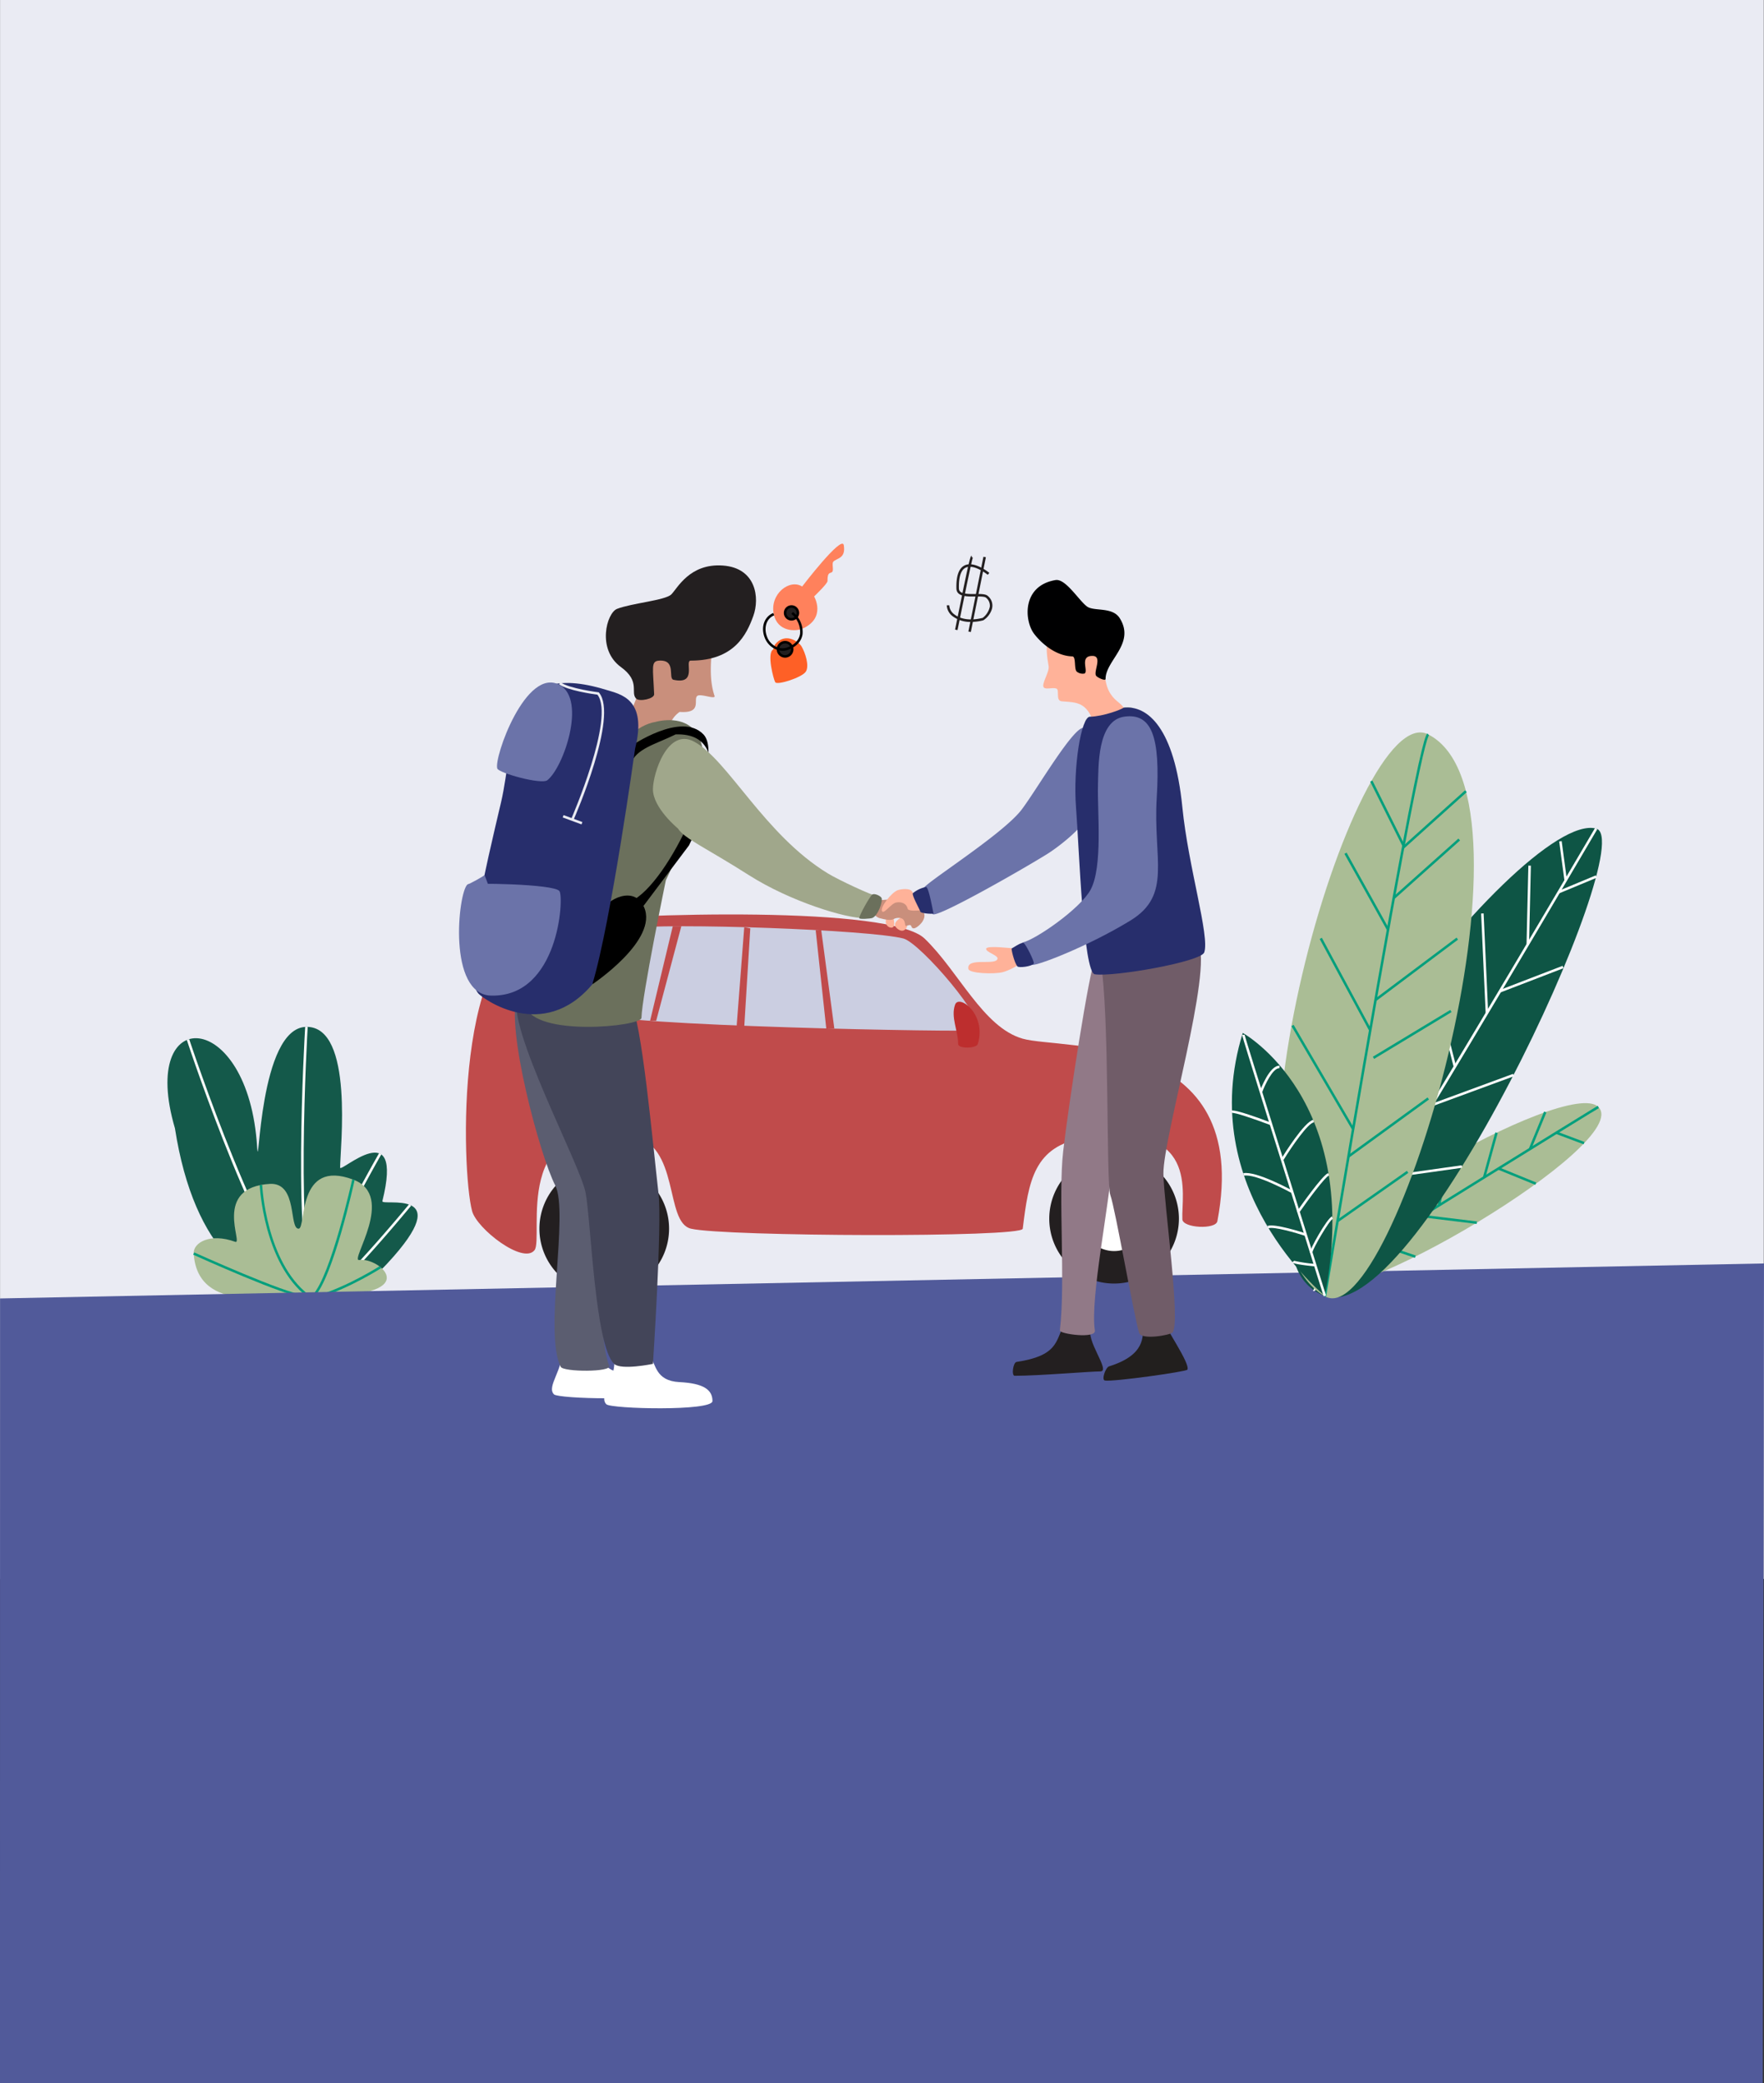 <svg xmlns="http://www.w3.org/2000/svg" width="568.072" height="670.62" viewBox="0 0 568.072 670.62">
  <rect x="0" y="0" width="568.072" height="670.62" fill="#333333" stroke="none"/>
  <g id="Illustration" transform="translate(0.019 36)">
    <rect id="Rectangle_374" data-name="Rectangle 374" width="567.991" height="508.282" transform="translate(0 -36)" fill="#eaebf3"/>
    <path id="Path_118" data-name="Path 118" d="M358.831,2461.551c-17.106-2.2-36.039-14.112-42.354-54.45-11.849-40.337,23.7-38.824,26.471,6.051.644,10.438.5-38.564,15.882-38.694s10.841,39.2,10.841,45.309c0,1.909,20.672-17.707,13.614,10.783-.455,1.837,24.681-4.792,1.55,20.112C380.038,2455.819,371.671,2463.206,358.831,2461.551Z" transform="translate(-260.163 -2079.894)" fill="#14594a"/>
    <path id="Path_119" data-name="Path 119" d="M400.718,2487.787c-15.093-8.9-38.826-80.348-39.828-83.384l.764-.253c.245.741,24.64,74.2,39.473,82.939Z" transform="translate(-300.752 -2105.633)" fill="#fff"/>
    <path id="Path_120" data-name="Path 120" d="M641.952,2461.812c-7.8-11.842-3.529-84.494-3.343-87.582l.8.049c-.045.754-4.441,75.471,3.211,87.089Z" transform="translate(-540.343 -2079.697)" fill="#fff"/>
    <path id="Path_121" data-name="Path 121" d="M672.529,2726.9h-.037a1.41,1.41,0,0,1-1.245-.744c-2.906-5.217,17.972-42.053,20.369-46.236l.7.4c-6.433,11.257-22.632,41.367-20.361,45.445a.611.611,0,0,0,.57.33h.027c3.062,0,18.852-17.778,28.747-29.766l.622.512C699.37,2699.925,676.976,2726.9,672.529,2726.9Z" transform="translate(-569.552 -2344.69)" fill="#fff"/>
    <path id="Path_122" data-name="Path 122" d="M414.386,2772.746c-9.808-.255-35.545,6.3-36.808-13.613-.22-3.462,5.223-6.741,13.361-3.782,2.773,1.008-7.563-17.647,11.345-18.655,8.824-.252,5.906,14.437,9.075,14.437,2.521,0-.756-22.757,17.648-15.777,13.9,5.273-1.373,26.389,1.889,25.859C437.45,2760.151,453.462,2773.764,414.386,2772.746Z" transform="translate(-315.213 -2391.594)" fill="#aabd95"/>
    <path id="Path_123" data-name="Path 123" d="M411.836,2934.258c-5.317-.046-34.229-13.1-35.456-13.656l.331-.732c.3.133,29.983,13.539,35.131,13.579Z" transform="translate(-314.18 -2552.696)" fill="#029f7c"/>
    <path id="Path_124" data-name="Path 124" d="M552.56,2792.669c-14.1-10.829-15.3-35.745-15.31-36l.8-.033c.011.247,1.2,24.792,15,35.39Z" transform="translate(-453.634 -2411.197)" fill="#029f7c"/>
    <path id="Path_125" data-name="Path 125" d="M665.76,2781.156l-.581-.557c5.9-6.148,12.686-36.887,12.755-37.2l.787.173C678.441,2744.843,671.812,2774.84,665.76,2781.156Z" transform="translate(-564.532 -2399.72)" fill="#029f7c"/>
    <path id="Path_126" data-name="Path 126" d="M683.732,2962.953l-.242-.767c9.416-2.975,19.089-9.127,19.187-9.186l.434.677C703.013,2953.737,693.252,2959.947,683.732,2962.953Z" transform="translate(-580.405 -2581.416)" fill="#029f7c"/>
    <path id="Path_127" data-name="Path 127" d="M0,2795.726l568.05-11.265-.395,263.9-567.678,0Z" transform="translate(0 -2413.735)" fill="#515a9a"/>
    <path id="Path_128" data-name="Path 128" d="M3082.183,2616.893c-9.515-14.532,81.829-66.6,91.69-56.743C3185.459,2571.736,3089.637,2628.276,3082.183,2616.893Z" transform="translate(-2659.161 -2239.796)" fill="#aabd95"/>
    <path id="Path_129" data-name="Path 129" d="M3085.535,2622.876l-.425-.684c.533-.328,52.892-32.868,78.127-48.446,13.193-8.145,13.49-8.271,13.617-8.326l.318.74c-.224.106-2.753,1.63-13.511,8.271C3138.426,2590.006,3086.061,2622.546,3085.535,2622.876Z" transform="translate(-2662.3 -2245.434)" fill="#029f7c"/>
    <rect id="Rectangle_375" data-name="Rectangle 375" width="0.804" height="9.591" transform="translate(500.983 328.998) rotate(-69.42)" fill="#029f7c"/>
    <rect id="Rectangle_376" data-name="Rectangle 376" width="12.796" height="0.804" transform="translate(492.351 333.655) rotate(-67.6)" fill="#029f7c"/>
    <rect id="Rectangle_377" data-name="Rectangle 377" width="0.805" height="13.024" transform="translate(482.349 340.505) rotate(-67.84)" fill="#029f7c"/>
    <path id="Path_130" data-name="Path 130" d="M3212.266,2482.2l-.776-.216,3.976-14.367.776.215Z" transform="translate(-2733.947 -2139.076)" fill="#029f7c"/>
    <rect id="Rectangle_378" data-name="Rectangle 378" width="0.805" height="17.818" transform="translate(457.84 355.852) rotate(-83.07)" fill="#029f7c"/>
    <rect id="Rectangle_379" data-name="Rectangle 379" width="15.841" height="0.805" transform="translate(462.952 352.014) rotate(-77.59)" fill="#029f7c"/>
    <rect id="Rectangle_380" data-name="Rectangle 380" width="0.805" height="12.941" transform="translate(443.376 364.789) rotate(-71.37)" fill="#029f7c"/>
    <path id="Path_131" data-name="Path 131" d="M3266.637,2773.905l-.425-.685.212.342-.3-.259c.418-.666,3.079-10.364,4.66-16.324l.779.206C3267.228,2773.54,3266.8,2773.8,3266.637,2773.905Z" transform="translate(-2819.212 -2411.491)" fill="#fff"/>
    <path id="Path_132" data-name="Path 132" d="M3044.1,2043.716c-42.126-19.491,63.823-156.662,88.168-150.169C3146.763,1897.407,3073.088,2057.127,3044.1,2043.716Z" transform="translate(-2618.262 -1662.813)" fill="#0e5545"/>
    <path id="Path_133" data-name="Path 133" d="M3085.266,2042.563a.507.507,0,0,1-.266-.072l.416-.691a.267.267,0,0,0-.216-.033c3.887-1.6,66.764-107.582,90.661-148.287l.7.407c-8.864,15.1-86.73,147.534-91.148,148.656A.578.578,0,0,1,3085.266,2042.563Z" transform="translate(-2662.204 -1662.948)" fill="#fff"/>
    <rect id="Rectangle_381" data-name="Rectangle 381" width="13.075" height="0.805" transform="matrix(0.923, -0.384, 0.384, 0.923, 501.784, 250.834)" fill="#fff"/>
    <rect id="Rectangle_382" data-name="Rectangle 382" width="0.804" height="12.698" transform="matrix(0.991, -0.133, 0.133, 0.991, 502.099, 234.874)" fill="#fff"/>
    <rect id="Rectangle_383" data-name="Rectangle 383" width="25.315" height="0.805" transform="translate(491.581 267.971) rotate(-88.66)" fill="#fff"/>
    <rect id="Rectangle_384" data-name="Rectangle 384" width="21.769" height="0.805" transform="matrix(0.933, -0.359, 0.359, 0.933, 482.883, 282.736)" fill="#fff"/>
    <rect id="Rectangle_385" data-name="Rectangle 385" width="0.804" height="32.116" transform="translate(476.956 258.078) rotate(-2.61)" fill="#fff"/>
    <rect id="Rectangle_386" data-name="Rectangle 386" width="28.054" height="0.805" transform="matrix(0.938, -0.345, 0.345, 0.938, 460.924, 319.375)" fill="#fff"/>
    <rect id="Rectangle_387" data-name="Rectangle 387" width="24.014" height="0.805" transform="matrix(0.99, -0.139, 0.139, 0.99, 446.937, 342.468)" fill="#fff"/>
    <path id="Path_134" data-name="Path 134" d="M2955.94,2310.666l-10.63-28.959.757-.277,10.629,28.959Z" transform="translate(-2503.203 -1977.673)" fill="#fff"/>
    <rect id="Rectangle_388" data-name="Rectangle 388" width="0.805" height="30.574" transform="translate(460.568 277.844) rotate(-14.3)" fill="#fff"/>
    <path id="Path_135" data-name="Path 135" d="M3015.682,1844.046c-39.923-22.717,9.348-193.171,33.282-180.885C3088.687,1683.547,3037.69,1856.572,3015.682,1844.046Z" transform="translate(-2589.037 -1462.743)" fill="#aabd95"/>
    <path id="Path_136" data-name="Path 136" d="M3111.688,1846.223l-.8-.133c.149-.9,15.1-90.838,24.963-143.257,6.882-36.571,8.028-37.517,8.459-37.872l.513.622c-.521.5-2.279,6.039-8.181,37.4C3126.786,1755.393,3111.836,1845.321,3111.688,1846.223Z" transform="translate(-2684.647 -1464.851)" fill="#029f7c"/>
    <rect id="Rectangle_389" data-name="Rectangle 389" width="27.208" height="0.805" transform="matrix(0.744, -0.668, 0.668, 0.744, 451.553, 236.581)" fill="#029f7c"/>
    <rect id="Rectangle_390" data-name="Rectangle 390" width="0.805" height="23.183" transform="matrix(0.894, -0.447, 0.447, 0.894, 441.23, 215.624)" fill="#029f7c"/>
    <rect id="Rectangle_391" data-name="Rectangle 391" width="32.76" height="0.804" transform="matrix(0.8, -0.6, 0.6, 0.8, 442.835, 285.489)" fill="#029f7c"/>
    <rect id="Rectangle_392" data-name="Rectangle 392" width="0.805" height="33.551" transform="translate(424.963 266.27) rotate(-28.35)" fill="#029f7c"/>
    <rect id="Rectangle_393" data-name="Rectangle 393" width="29.133" height="0.809" transform="matrix(0.856, -0.517, 0.517, 0.856, 442.085, 304.18)" fill="#029f7c"/>
    <rect id="Rectangle_394" data-name="Rectangle 394" width="0.805" height="38.637" transform="translate(415.877 294.322) rotate(-30.34)" fill="#029f7c"/>
    <rect id="Rectangle_395" data-name="Rectangle 395" width="31.778" height="0.805" transform="matrix(0.809, -0.588, 0.588, 0.809, 433.991, 335.971)" fill="#029f7c"/>
    <rect id="Rectangle_396" data-name="Rectangle 396" width="27.583" height="0.805" transform="translate(430.477 356.754) rotate(-35.06)" fill="#029f7c"/>
    <rect id="Rectangle_397" data-name="Rectangle 397" width="0.804" height="28.137" transform="translate(432.928 238.869) rotate(-29.15)" fill="#029f7c"/>
    <rect id="Rectangle_398" data-name="Rectangle 398" width="28.214" height="0.805" transform="matrix(0.746, -0.666, 0.666, 0.746, 448.585, 252.744)" fill="#029f7c"/>
    <path id="Path_137" data-name="Path 137" d="M2918.887,2473.8s-42.114-34.269-26.424-84.639C2892.462,2389.16,2931.272,2410.628,2918.887,2473.8Z" transform="translate(-2492.263 -2092.639)" fill="#0e5545"/>
    <path id="Path_138" data-name="Path 138" d="M2939.81,2477.57c-12.007-38.167-26.309-83.753-26.27-84.176l.8.072-.4-.036.4-.059c.241,1.2,17.269,55.441,26.24,83.958Z" transform="translate(-2513.57 -2096.288)" fill="#fff"/>
    <path id="Path_139" data-name="Path 139" d="M2957.136,2476.892l-.757-.277c.317-.864,3.2-8.452,6.378-8.316l-.032.8h-.049C2960.477,2469.1,2957.935,2474.713,2957.136,2476.892Z" transform="translate(-2550.707 -2161.24)" fill="#fff"/>
    <path id="Path_140" data-name="Path 140" d="M2900.327,2581.432c-5.45-2.07-11.53-4.1-12.28-3.9l-.308-.743c1.112-.487,9.372,2.56,12.872,3.889Z" transform="translate(-2491.205 -2255.244)" fill="#fff"/>
    <path id="Path_141" data-name="Path 141" d="M3008.626,2612.359l-.686-.422c.763-1.242,7.537-12.156,10.408-12.647l.133.8C3016.582,2600.407,3011.543,2607.6,3008.626,2612.359Z" transform="translate(-2595.403 -2274.794)" fill="#fff"/>
    <path id="Path_142" data-name="Path 142" d="M2932.242,2734.259c-.115-.063-11.51-6.326-15.379-5.578l-.153-.791c4.166-.787,15.443,5.4,15.922,5.665Z" transform="translate(-2516.318 -2386.214)" fill="#fff"/>
    <path id="Path_143" data-name="Path 143" d="M3046.726,2740.856l-.666-.461c.83-1.2,8.165-11.669,10.079-12.4l.289.752C3055.166,2729.23,3049.806,2736.432,3046.726,2740.856Z" transform="translate(-2628.448 -2386.361)" fill="#fff"/>
    <path id="Path_144" data-name="Path 144" d="M2987.135,2858.042c-2.728-.9-10.177-3.1-11.873-2.438l-.292-.749c2.271-.884,11.386,2.083,12.418,2.425Z" transform="translate(-2566.822 -2496.194)" fill="#fff"/>
    <path id="Path_145" data-name="Path 145" d="M3077.792,2844.637c-.267-.852,5.552-11.183,7.09-11.687l.253.764c-1.065.354-6.413,9.536-6.562,10.783l-.242-.029Z" transform="translate(-2655.948 -2477.347)" fill="#fff"/>
    <path id="Path_146" data-name="Path 146" d="M3042.183,2941.92c-4.557-.46-7.035-.9-7.363-1.3l.626-.506a47.078,47.078,0,0,0,6.819,1.011Z" transform="translate(-2618.704 -2570.241)" fill="#fff"/>
    <path id="Path_147" data-name="Path 147" d="M1058.13,2210.7c-3.654,4.677-18.586-6.882-20.11-12.619-3.433-12.923-5.89-89.729,23.822-92.854s110.915-5.374,121.887,5.139,18.854,28.631,31.62,32.253,74.275-2.234,62.688,58.742c-.533,2.772-11.132,2.229-11.272-.59-.4-8.121,5.849-32.024-31.505-26.211-16.327,2.543-18.039,13.935-19.9,29.229-.355,2.906-95.935,2.53-106.805,0-8.743-2.037-3.277-27.124-19.458-30.179C1050.195,2166.266,1061.262,2206.692,1058.13,2210.7Z" transform="translate(-886.016 -1844.246)" fill="#c04b4b"/>
    <path id="Path_148" data-name="Path 148" d="M1438.913,2135.11c5.476,1.406,27.72,27.357,23.422,29.528-1.464.743-118.7-1.379-122.313-5.516-5.026-5.747,1.608-26.32,9.186-27.278C1364.024,2129.971,1427.934,2132.291,1438.913,2135.11Z" transform="translate(-1148.014 -1868.993)" fill="#cbcee1"/>
    <circle id="Ellipse_73" data-name="Ellipse 73" cx="19.671" cy="19.671" r="19.671" transform="translate(339.086 336.649)" fill="#231f20"/>
    <path id="Path_149" data-name="Path 149" d="M2468.048,2723.259a20.879,20.879,0,1,1,20.878-20.88A20.9,20.9,0,0,1,2468.048,2723.259Zm0-39.342a18.462,18.462,0,1,0,18.463,18.461A18.484,18.484,0,0,0,2468.048,2683.916Z" transform="translate(-2109.288 -2346.06)" fill="#231f20"/>
    <circle id="Ellipse_74" data-name="Ellipse 74" cx="11.22" cy="11.22" r="11.22" transform="translate(347.537 345.1)" fill="#fff"/>
    <path id="Path_150" data-name="Path 150" d="M2525.7,2772.051a12.026,12.026,0,1,1,12.026-12.026A12.025,12.025,0,0,1,2525.7,2772.051Zm0-22.44a10.415,10.415,0,1,0,10.415,10.415,10.415,10.415,0,0,0-10.415-10.415Z" transform="translate(-2166.934 -2403.707)" fill="#231f20"/>
    <circle id="Ellipse_75" data-name="Ellipse 75" cx="19.671" cy="19.671" r="19.671" transform="translate(174.898 339.869)" fill="#231f20"/>
    <path id="Path_151" data-name="Path 151" d="M1234.729,2747.457a20.879,20.879,0,1,1,20.879-20.879A20.9,20.9,0,0,1,1234.729,2747.457Zm0-39.342a18.463,18.463,0,1,0,18.464,18.464A18.485,18.485,0,0,0,1234.729,2708.115Z" transform="translate(-1040.159 -2367.038)" fill="#231f20"/>
    <circle id="Ellipse_76" data-name="Ellipse 76" cx="11.22" cy="11.22" r="11.22" transform="translate(183.349 348.32)" fill="#fff"/>
    <path id="Path_152" data-name="Path 152" d="M1292.376,2796.251a12.026,12.026,0,1,1,12.026-12.026A12.026,12.026,0,0,1,1292.376,2796.251Zm0-22.441a10.415,10.415,0,1,0,10.415,10.415A10.415,10.415,0,0,0,1292.376,2773.811Z" transform="translate(-1097.805 -2424.685)" fill="#231f20"/>
    <path id="Path_153" data-name="Path 153" d="M1597.37,1978.349l3.409,31.665h2.595l-4.214-31.665Z" transform="translate(-1334.714 -1714.942)" fill="#c04b4b"/>
    <path id="Path_154" data-name="Path 154" d="M1408.761,1971.34l-2.431,31.641,2.431.443,1.941-31.706Z" transform="translate(-1169.106 -1708.865)" fill="#c04b4b"/>
    <path id="Path_155" data-name="Path 155" d="M1196.81,1999.548l7.307-30.448h2.754l-8.1,30.448Z" transform="translate(-987.48 -1706.924)" fill="#c04b4b"/>
    <path id="Path_156" data-name="Path 156" d="M2216.364,2314.655c1.238-3.44,10.239,3.1,7.312,12.668-.464,1.515-6.348,1.584-6.338,0C2217.361,2323.041,2214.9,2318.708,2216.364,2314.655Z" transform="translate(-1908.807 -2027.248)" fill="#bd2e2e"/>
    <path id="Path_157" data-name="Path 157" d="M2207.086,1274.488a9.443,9.443,0,0,1-5.851-1.763,4.671,4.671,0,0,1-1.985-3.595h.8a3.884,3.884,0,0,0,1.673,2.956c2.11,1.636,5.428,2.036,9.1,1.094a6.192,6.192,0,0,0,2.286-3.554,3.264,3.264,0,0,0-1.2-2.92c-.471-.434-2-.418-3.481-.4-2.68.022-6.013.059-6.077-2.579-.1-4.033.788-6.531,2.633-7.431,3.145-1.526,7.776,2.242,7.972,2.4l-.512.622c-.044-.036-4.427-3.6-7.108-2.3-1.536.748-2.263,3-2.18,6.687.041,1.711,2.2,1.824,5.264,1.792,1.789-.019,3.329-.032,4.035.618a4.018,4.018,0,0,1,1.359,4.1,6.6,6.6,0,0,1-2.8,3.75A15.942,15.942,0,0,1,2207.086,1274.488Z" transform="translate(-1894.373 -1110.278)" fill="#231f20"/>
    <path id="Path_158" data-name="Path 158" d="M2220.109,1259.266l-.79-.158c4.772-23.767,4.926-23.767,5.368-23.767v.4l.344.2C2224.708,1236.679,2221.911,1250.294,2220.109,1259.266Z" transform="translate(-1911.771 -1092.427)" fill="#231f20"/>
    <rect id="Rectangle_399" data-name="Rectangle 399" width="24.55" height="0.805" transform="translate(311.837 167.298) rotate(-78.62)" fill="#231f20"/>
    <path id="Path_159" data-name="Path 159" d="M1792.6,1223.116s3.924,6.743-3.613,10.261c-2.375,1.109-8.264,1.065-9.412-4.618-1.323-6.539,5.151-11.449,9.146-8.88,0,0,12.838-16.793,13.409-13.319.724,4.4-2.328,4.148-3.375,5.325-.548.619.208,2.681-.355,3.286s-1.572-.21-1.51,2.929c.019.965-5.087,5.622-4.289,5.012" transform="translate(-1530.42 -1067.067)" fill="#ff815c"/>
    <circle id="Ellipse_77" data-name="Ellipse 77" cx="2.064" cy="2.064" r="2.064" transform="translate(252.809 159.245)" fill="#231f20"/>
    <path id="Path_160" data-name="Path 160" d="M1807.586,1359.891a2.465,2.465,0,1,1,2.465-2.466A2.466,2.466,0,0,1,1807.586,1359.891Zm0-4.127a1.66,1.66,0,1,0,1.66,1.66,1.66,1.66,0,0,0-1.66-1.66Z" transform="translate(-1552.713 -1196.121)"/>
    <path id="Path_161" data-name="Path 161" d="M1773.476,1438.458c-2.163,1.157.144,9.737.655,10.55.631,1.007,8.464-1.477,9.8-3.355,1.313-1.851-.176-6.234-1.331-8.186-.948-1.6-5.377-4.7-8.6-.533" transform="translate(-1524.493 -1265.377)" fill="#fe6026"/>
    <circle id="Ellipse_78" data-name="Ellipse 78" cx="2.291" cy="2.291" r="2.291" transform="translate(250.518 170.729)" fill="#231f20"/>
    <path id="Path_162" data-name="Path 162" d="M1790.6,1446.629a2.695,2.695,0,1,1,2.695-2.694A2.694,2.694,0,0,1,1790.6,1446.629Zm0-4.583a1.889,1.889,0,1,0,1.889,1.889A1.889,1.889,0,0,0,1790.6,1442.045Z" transform="translate(-1537.794 -1270.914)"/>
    <path id="Path_163" data-name="Path 163" d="M1761.114,1383.74a5.689,5.689,0,0,1-2.231-.466,6.72,6.72,0,0,1-3.54-3.7c-1.351-3.393-.17-6.828,2.746-7.988l.3.748c-2.491.993-3.479,3.978-2.3,6.944a5.9,5.9,0,0,0,3.108,3.262,4.657,4.657,0,0,0,3.594.074c2.263-.918,3.622-2.4,3.918-4.295a7.42,7.42,0,0,0-2.8-6.438l.516-.618a8.243,8.243,0,0,1,3.081,7.181c-.24,1.524-1.2,3.614-4.412,4.917A5.283,5.283,0,0,1,1761.114,1383.74Z" transform="translate(-1509.08 -1210.251)"/>
    <path id="Path_164" data-name="Path 164" d="M2077.891,2111.237s-.879,2.558-3.159.741,1.281-3.642,1.581-3.848S2077.891,2111.237,2077.891,2111.237Z" transform="translate(-1785.774 -1849.014)" fill="#ffb299"/>
    <path id="Path_165" data-name="Path 165" d="M2535.852,1604.749a29.338,29.338,0,0,0,11.381-3.04,6.529,6.529,0,0,1,2.584.133c.87,1.014-15.648,6.57-15.118,4.212C2534.728,1605.9,2535.469,1604.779,2535.852,1604.749Z" transform="translate(-2185.153 -1409.96)" fill="#b4c49e"/>
    <path id="Path_166" data-name="Path 166" d="M1385.379,3160.49c1.981,2.452,1.689,7.925,9.484,8.314s10.666,2.468,10.65,6.1c-.012,3.34-32.634,2.53-34.166,1.04-2.7-2.616,3.508-8.7,2.468-14.939C1373.316,3158.01,1383.76,3158.493,1385.379,3160.49Z" transform="translate(-1176.094 -2759.883)" fill="#fff"/>
    <path id="Path_167" data-name="Path 167" d="M1258.424,3140.833c1.914,2.37,1.632,7.656,9.162,8.033s10.3,2.384,10.292,5.9c-.012,3.227-31.528,2.441-33.01,1-2.605-2.529,3.388-8.41,2.384-14.434C1246.771,3138.437,1256.861,3138.9,1258.424,3140.833Z" transform="translate(-1066.474 -2742.889)" fill="#fff"/>
    <path id="Path_168" data-name="Path 168" d="M1155.2,2284.371c-3.825,10.045,7.218,51.335,12.2,61.047,4.5,8.771-3.75,47.622,1.781,58.436.869,1.7,16.444,1.762,15.616-.325-3.612-9.1-3.251-41.865-3.7-55.781-.526-16.242-1.925-52.175-13.7-63.377C1164.747,2281.841,1156.5,2280.943,1155.2,2284.371Z" transform="translate(-988.628 -1999.853)" fill="#5b5d70"/>
    <path id="Path_169" data-name="Path 169" d="M1157.9,2266.715c-3.624,10.046,20.133,54,21.978,63.378,1.745,8.878,2.983,49.317,9.2,55.156,2.279,2.138,12.5,0,12.5,0s2.954-44.682,1.812-54.642c-1.769-15.415-5.5-56.744-8.992-61.41C1188.92,2261.867,1161,2258.106,1157.9,2266.715Z" transform="translate(-991.327 -1982.197)" fill="#434559"/>
    <path id="Path_170" data-name="Path 170" d="M2051.678,2100.875a2.618,2.618,0,0,0,0,.35,1.887,1.887,0,0,0,1.671,2.043c1.894.154.626-3.285.626-4.191s-1.612-.706-1.889,0a9.7,9.7,0,0,0-.416,1.937" transform="translate(-1766.44 -1840.649)" fill="#ffb299"/>
    <path id="Path_171" data-name="Path 171" d="M2195.032,1651.224c-3.054-1.422-15.253,19.683-20.267,26.3-6.124,8.072-32.149,24.269-31.552,25.418a28.767,28.767,0,0,1,2.9,8.134c.4,1.936,27.99-13.755,36.817-19.224,3.432-2.13,9.985-7.257,12.095-10.7C2198.938,1674.768,2201.813,1654.382,2195.032,1651.224Z" transform="translate(-1845.788 -1452.884)" fill="#6b73a9"/>
    <path id="Path_172" data-name="Path 172" d="M2435.837,1382.709c-2.058,2.1-2.8,4.81-1.557,11.657.355,1.964-2.551,5.952-1.508,6.923.735.686,2.57-.087,3.95.293,1.25.344-.34,3.927,1.783,4.127,4.874.451,8.9-.222,11.119,10.007.6,2.782,9.065-4.047,9.065-6.895,0-3.781-8.286-2.335-5.951-18.9C2453.374,1385.369,2448.182,1370.114,2435.837,1382.709Z" transform="translate(-2096.609 -1215.949)" fill="#ffb299"/>
    <path id="Path_173" data-name="Path 173" d="M2359.707,3107.832c7.743,0,24.58-1.43,27.547-1.41,3.595.025-5.109-10.337-2.877-14.1,0,0-7.926-2.708-8.927-.7-2.584,5.17-2,9.765-15.154,11.747C2359.18,3103.536,2358.58,3107.832,2359.707,3107.832Z" transform="translate(-2032.946 -2700.941)" fill="#231f20"/>
    <path id="Path_174" data-name="Path 174" d="M2472.793,2291.411c-.133,1.1,11.716,2.783,11.272,0-1.622-10.2,4.812-41.018,5.637-54.754,1.052-17.53,13.419-64.46,14.709-68.687,1.516-4.968-17.285.029-20.346,4.227-1.622,2.224-8.475,46.3-10.2,61.506C2472.2,2248.372,2474.671,2275.308,2472.793,2291.411Z" transform="translate(-2131.498 -1899.101)" fill="#917987"/>
    <path id="Path_175" data-name="Path 175" d="M2591.124,3090.285c-.133,3.616.72,9.495-10.987,13.152-1.136.355-2.529,4.347-1.359,4.562,2.574.474,26.227-2.848,26.571-3.489,1.027-1.911-7.373-13.783-6.709-14.225C2599.444,3089.749,2591.2,3088.408,2591.124,3090.285Z" transform="translate(-2222.99 -2699.586)" fill="#221f1e"/>
    <path id="Path_176" data-name="Path 176" d="M2570.6,2154.619c3.04,17.02,1.753,71.7,3.2,75.648,1.571,4.284,7.53,38.719,9.269,44.349.727,2.354,9.922.734,10.734-.14,2.782-2.992-2.813-41.853-2.922-51.148-.133-11.493,15.975-65.579,11.209-74.286C2598.256,2142.03,2569.193,2146.748,2570.6,2154.619Z" transform="translate(-2216.241 -1881.522)" fill="#705c68"/>
    <path id="Path_177" data-name="Path 177" d="M2410.636,1323.328c-.916-.881-.146-4.846-1.417-4.883-5.513-.157-10.118-4.418-12.285-7.245-3.15-4.095-4.1-15.436,6.852-17.327,3.264-.563,7.5,6.535,10.159,8.506,2.252,1.667,8.19,0,10.553,3.781,5.126,8.2-4.568,13.546-4.568,19.531,0,.784-2.469-.359-2.992-.945-1.1-1.227,2.2-6.458-1.261-6.458-4.26,0-1.184,4.883-2.52,5.67A3.027,3.027,0,0,1,2410.636,1323.328Z" transform="translate(-2063.914 -1143.139)" fill="#000001"/>
    <path id="Path_178" data-name="Path 178" d="M2525.816,1602.211c7.706-.845,16.384,6.461,18.934,32.084,1.915,19.25,8.856,41.467,7.045,46.7-1.049,3.031-29.189,7.958-35.228,7.045-3.753-.567-5.025-40.265-6.07-53.747-.976-12.581,1.623-29.061,4.449-29.155,4.581-.152,10.32-2.4,10.869-2.929" transform="translate(-2164.003 -1410.4)" fill="#272e6c"/>
    <path id="Path_179" data-name="Path 179" d="M2267.415,2181.988c-2.165-.062-10.132-1.161-10.384,0-.228,1.065,3.793,2.092,3.663,3.167-.3,2.476-10.133-.608-9.38,3.355.281,1.483,8.306,1.712,10.986,1.053,1.7-.417,5.105-2.038,6.149-3.311C2269.143,2185.4,2268.512,2182.02,2267.415,2181.988Z" transform="translate(-1939.469 -1912.588)" fill="#ffb299"/>
    <path id="Path_180" data-name="Path 180" d="M2404.85,1645.694c.169-5.928-.3-20.935,8.506-22.143s11.624,6.442,10.416,26.169,5.032,31.2-8.455,39.454-29.791,14.494-31.6,14.293c0,0-4.926-6.79-3.02-7.246,4.227-1.007,18.458-10.858,21.748-16.908C2406.471,1671.908,2404.614,1654.116,2404.85,1645.694Z" transform="translate(-2051.282 -1428.849)" fill="#6b73a9"/>
    <path id="Path_181" data-name="Path 181" d="M2359.938,2171.4c.815.523,3.555,6.136,3.254,6.6-.623.953-4.8,1.472-5.279.916-.993-1.158-2.053-5.682-1.833-5.755S2359.278,2170.981,2359.938,2171.4Z" transform="translate(-2030.299 -1903.824)" fill="#272e6c"/>
    <path id="Path_182" data-name="Path 182" d="M2010.769,2066.924l.288-.035c1.435-.169,7.8-.861,8.771.035,1.1,1.012,9.863,1.807,6.71,6.717-.519.808-2.857,3.154-3.49,1.61-.154-.378-.2-.872-1.611-.266-.932.4.335-3.02-3.154-2.544-1.4.19-1.006,1.27-5.637,0-1.116-.306-3.556-2.958-3.556-2.958Z" transform="translate(-1729.529 -1812.913)" fill="#c98f7c"/>
    <path id="Path_183" data-name="Path 183" d="M1431.645,1401.818c2.319,1.629-1.606,12.33,1.427,21.249.445,1.309-4.408-.808-5.529,0-1.485,1.065,1.784,5.707-5.707,5.172a8.363,8.363,0,0,0-3.568,5.886l-16.588,5.175s6.242-15.363,7.491-18.739S1419.014,1392.942,1431.645,1401.818Z" transform="translate(-1202.983 -1235.058)" fill="#c98f7c"/>
    <path id="Path_184" data-name="Path 184" d="M1384.361,1301.464c-2.015-1.98,1.523-5.482-4.926-10.175-7.848-5.715-4.573-17.427-1.249-18.727,4.723-1.849,15.518-2.718,17.48-4.659s5.886-10.045,16.588-9.292,11.95,10.384,9.81,16.27-6.064,14.342-20.154,14.342c-2.072,0,2.319,7.861-5.529,6.17-1.886-.406,1.078-6.505-4.637-6.17-2.726.16-1.962,2.245-1.606,10.806C1390.207,1301.517,1385.427,1302.508,1384.361,1301.464Z" transform="translate(-1179.498 -1112.555)" fill="#231f20"/>
    <path id="Path_185" data-name="Path 185" d="M1220.559,1633.327s32.339-9.663,3.287,50.995c0,0-7.674,37.091-7.855,44.286-.068,2.805-34.355,6.173-37.307-3.757S1197.21,1637.078,1220.559,1633.327Z" transform="translate(-1009.438 -1436.94)" fill="#6b705c"/>
    <path id="Path_186" data-name="Path 186" d="M1344.2,2062.5l-2.415,23.031s21.472-14.288,16.641-24.918C1355.264,2053.636,1346.62,2057.947,1344.2,2062.5Z" transform="translate(-1151.066 -1804.651)"/>
    <path id="Path_187" data-name="Path 187" d="M1434.52,1704.371l2.469,3.657,16.319-21.7s18.52-36.528-4.295-35.737c-6.442,3.207-12.883,4.549-14.494,9.648v-5.82s16.3-11.316,23.451-3.821S1447.135,1698.576,1434.52,1704.371Z" transform="translate(-1231.451 -1450.177)"/>
    <path id="Path_188" data-name="Path 188" d="M1488.45,1694.427c.019-5.059,4.7-19.909,13.286-15.3,10.87,5.838,22.632,29.994,43.078,42.433,3.6,2.193,14.293,7.107,15.3,7.107,2.021,0-1.6,7.154-3.624,7.227-5.637.2-23.753-5.26-37.24-13.861-13.286-8.474-20.768-11.722-22.746-14.954C1496.5,1707.077,1488.427,1700.466,1488.45,1694.427Z" transform="translate(-1278.201 -1476.374)" fill="#a0a78b"/>
    <path id="Path_189" data-name="Path 189" d="M1103.453,1564.08s-7.735,55.938-13.773,75.842c-15.914,18.828-35.3,4.505-36.636,3-6.039-6.844,2.512-41.4,7.246-61.6,4.562-19.458.94-46.3,33.766-36.234C1098.828,1546.551,1107.488,1547.981,1103.453,1564.08Z" transform="translate(-898.955 -1359.04)" fill="#272e6c"/>
    <path id="Path_190" data-name="Path 190" d="M1266,1585.684l-.738-.322c.144-.328,14.167-32.579,8.475-40.057-1.311-.173-9.556-1.331-12.371-3.328l.466-.656c2.833,2.01,12.075,3.195,12.168,3.2l.158.02.1.124C1280.523,1552.288,1266.6,1584.324,1266,1585.684Z" transform="translate(-1081.352 -1357.671)" fill="#eaebf3"/>
    <path id="Path_191" data-name="Path 191" d="M1111.372,1569.455c.533,1.464,14.225,5.233,16.109,3.757,5.275-4.144,12.616-25.827,4.022-30.638C1120.613,1536.483,1110.158,1566.1,1111.372,1569.455Z" transform="translate(-951.24 -1358.044)" fill="#6b73a9"/>
    <path id="Path_192" data-name="Path 192" d="M1039.59,2010.2c.567-.113,5.458-2.751,5.526-3.091l1.673,4.469Z" transform="translate(-889.097 -1761.451)" fill="#6b73a9"/>
    <path id="Path_193" data-name="Path 193" d="M1022.087,2028.7c.641-.576,27.895-.266,29.649,2.11,1.529,2.069-.253,34.159-21.987,33.647C1015.646,2064.126,1019.079,2031.413,1022.087,2028.7Z" transform="translate(-871.594 -1779.953)" fill="#6b73a9"/>
    <line id="Line_14" data-name="Line 14" x2="6.056" y2="2.235" transform="translate(181.339 226.788)"/>
    <rect id="Rectangle_400" data-name="Rectangle 400" width="0.805" height="6.455" transform="translate(181.196 227.152) rotate(-69.74)" fill="#eaebf3"/>
    <path id="Path_194" data-name="Path 194" d="M1991.609,2053.636c-.813.666-4.016,6.365-4.186,7.538-.073.509,3.637.2,4.186,0,1.909-.712,3.521-5.514,2.992-6.487C1994.213,2053.977,1992.236,2053.125,1991.609,2053.636Z" transform="translate(-1710.745 -1801.648)" fill="#6b705c"/>
    <path id="Path_195" data-name="Path 195" d="M2054.5,2043.41s-2.016,0-2.757-1.3-3.749-.8-4.66-.482c-2,.707-5.872,5.655-5.023,6.806.682.925,2.846-2.529,4.574-2.848s3.306.415,3.633,1.944c.208.969,3.126.7,5.319.465Z" transform="translate(-1758.005 -1791.062)" fill="#ffb299"/>
    <path id="Path_196" data-name="Path 196" d="M2117,2038.208a9.624,9.624,0,0,1,4.229-2.009c.921.011,2.2,7.827,2.449,8.561.063.183-4.126.032-4.292-.666C2119.249,2043.494,2116.624,2038.879,2117,2038.208Z" transform="translate(-1823.044 -1786.668)" fill="#272e6c"/>
  </g>
</svg>

